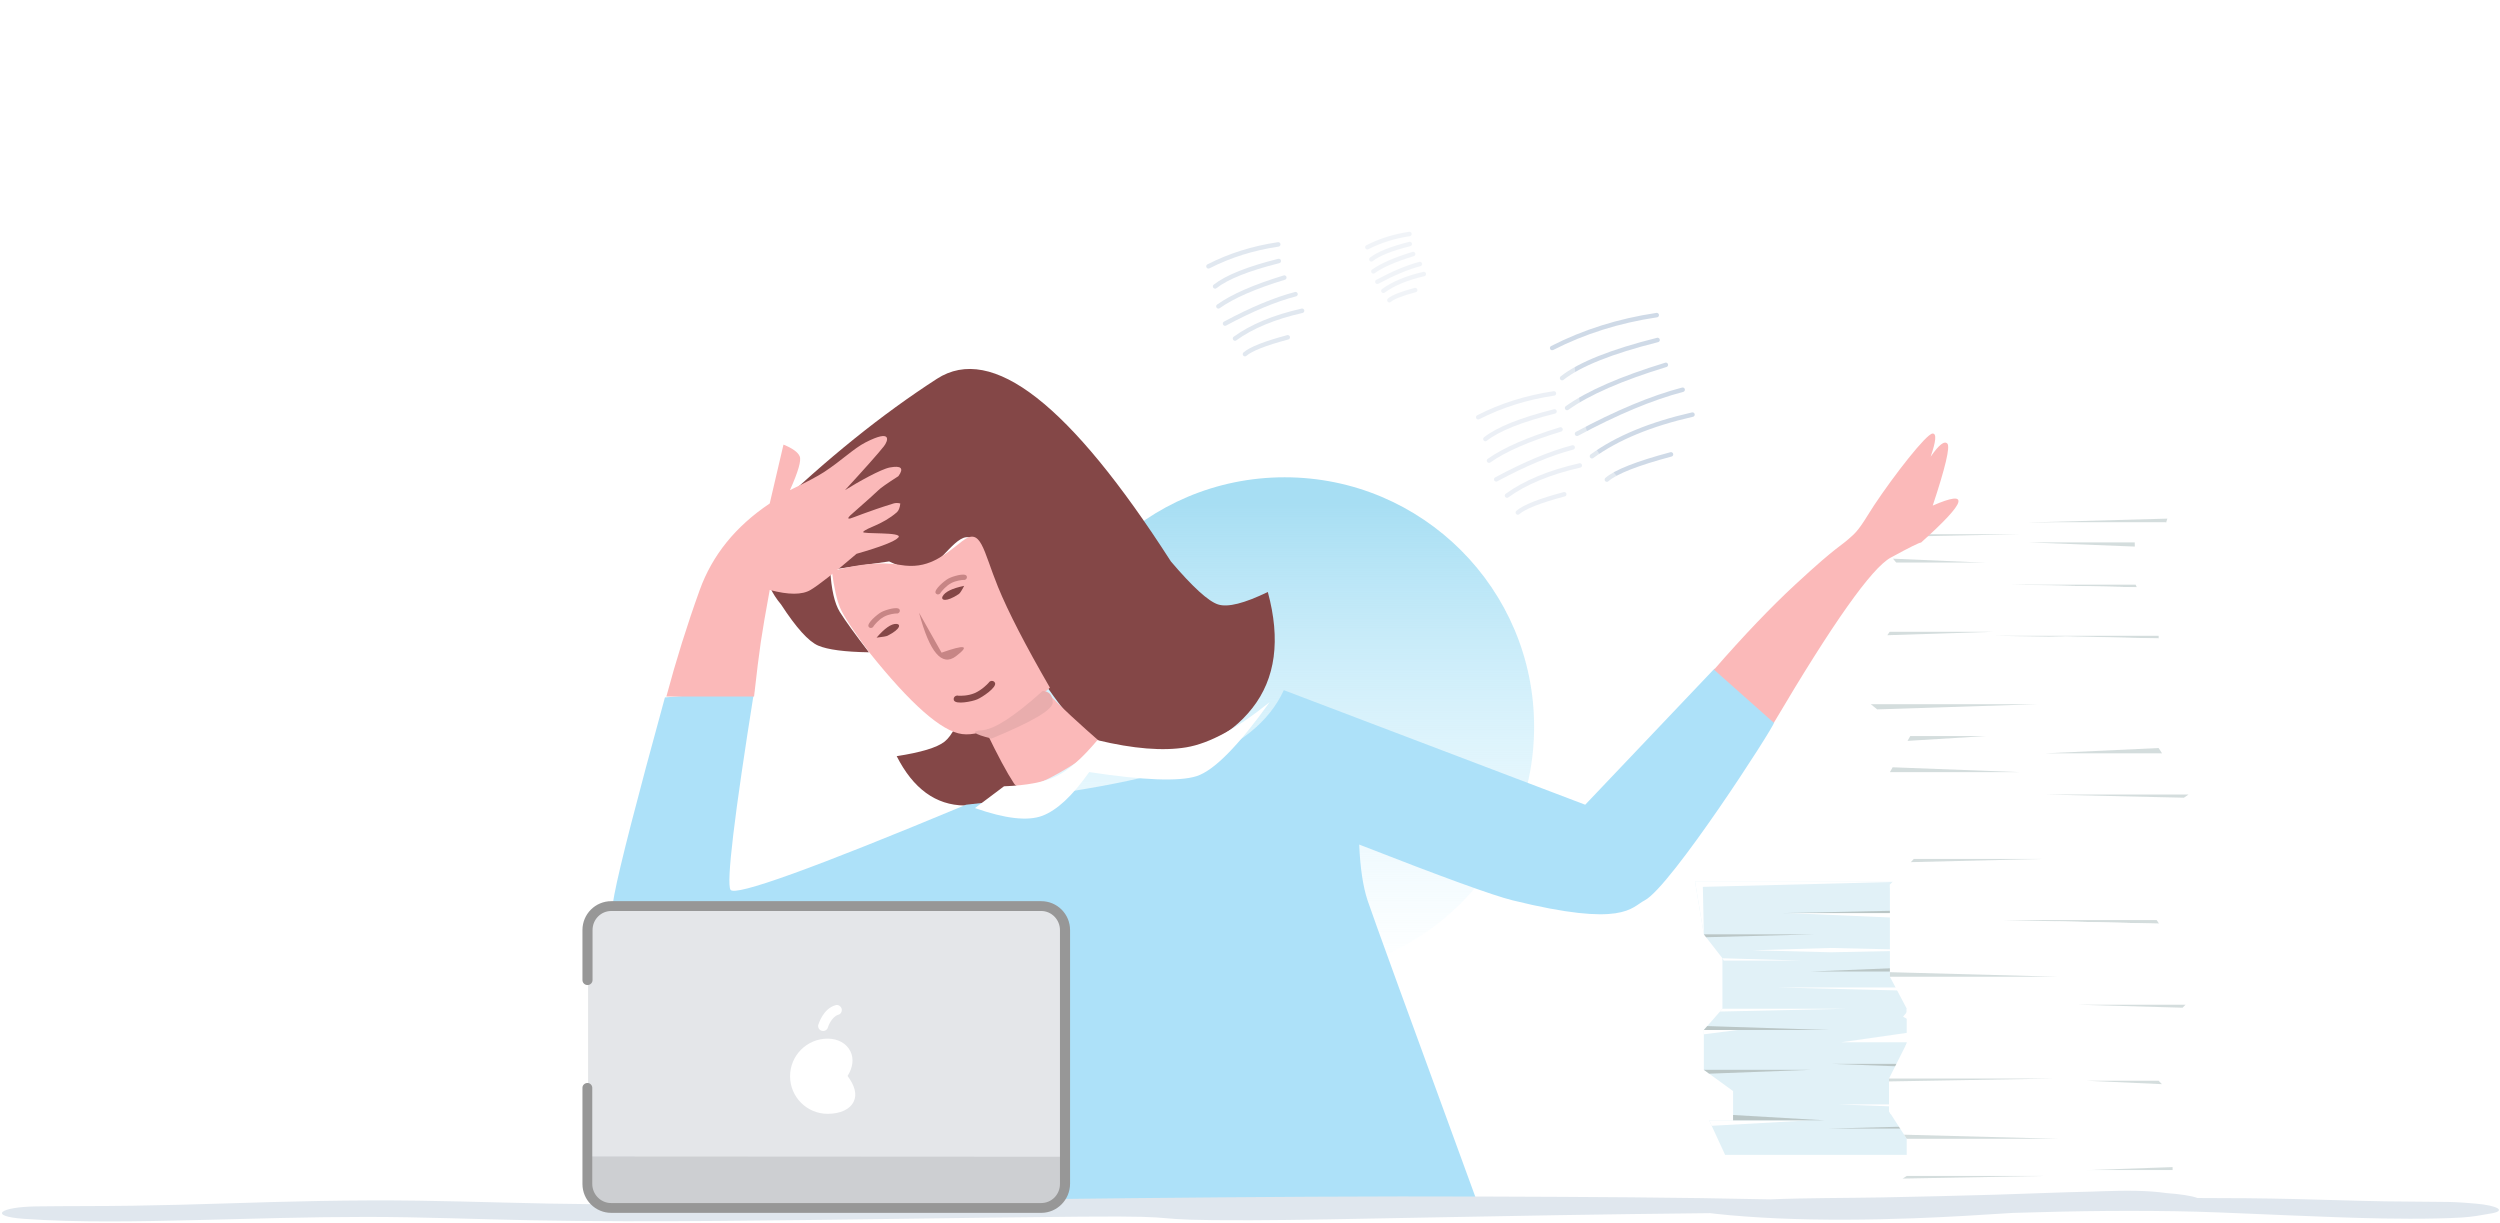 <?xml version="1.0" encoding="UTF-8"?>
<svg width="1118px" height="547px" viewBox="0 0 1118 547" version="1.1" xmlns="http://www.w3.org/2000/svg" xmlns:xlink="http://www.w3.org/1999/xlink">
    <!-- Generator: Sketch 45.1 (43504) - http://www.bohemiancoding.com/sketch -->
    <title>Illustration</title>
    <desc>Created with Sketch.</desc>
    <defs>
        <linearGradient x1="50%" y1="5.268%" x2="50%" y2="98.045%" id="linearGradient-1">
            <stop stop-color="#A7DEF3" offset="0%"></stop>
            <stop stop-color="#CBF1FF" stop-opacity="0" offset="100%"></stop>
        </linearGradient>
        <filter x="0.0%" y="-0.0%" width="100.0%" height="100.0%" filterUnits="objectBoundingBox" id="filter-2">
            <feGaussianBlur stdDeviation="0" in="SourceGraphic"></feGaussianBlur>
        </filter>
    </defs>
    <g id="Page-1" stroke="none" stroke-width="1" fill="none" fill-rule="evenodd">
        <g id="Illustration" transform="translate(0, 4)">
            <circle id="Oval-10" fill="url(#linearGradient-1)" cx="574.5" cy="321" r="111.557"></circle>
            <path d="M397.612,247.072 C407.01,251.552 414.139,251.552 419,247.072 C426.29,240.352 433.389,228.703 438.502,243.083 C441.006,250.127 456.041,292.816 482.904,321.709 C489.371,328.665 500.541,332.282 516.416,332.562 C535.047,332.562 549.579,325.939 560.014,312.692 C570.449,299.446 572.766,282.124 566.968,260.727 C556.502,265.823 549.101,267.688 544.766,266.322 C540.43,264.957 533.383,258.54 523.622,247.072 C478.478,176.719 443.604,149.495 419,165.398 C394.395,181.302 369.619,201.254 344.67,225.254 C342.41,236.895 341.585,245.426 342.194,250.845 C342.804,256.264 345.169,261.423 349.289,266.322 C356.083,276.761 361.62,282.892 365.9,284.715 C370.18,286.538 377.747,287.536 388.6,287.708 C382.318,279.53 377.984,273.536 375.6,269.724 C373.215,265.912 371.773,259.619 371.276,250.845 L397.612,247.072 Z" id="Path-14" fill="#844747"></path>
            <path d="M431.36,310 C428.734,319.113 425.755,324.995 422.424,327.646 C419.092,330.296 411.951,332.465 401,334.154 C408.384,348.723 418.504,356.08 431.36,356.223 C444.216,356.367 456.476,349.881 468.141,336.765 C464,336.083 461.379,334.866 460.28,333.113 C459.18,331.36 457.617,325.908 455.59,316.758 C449.092,319.173 444.631,320.042 442.209,319.367 C439.787,318.691 436.171,315.569 431.36,310 Z" id="Path-15" fill="#844747"></path>
            <path d="M388.672,287.649 C407.241,310.886 421.102,323.095 430.256,324.276 C439.41,325.457 452.5,318.542 469.528,303.529 C458.536,284.506 450.794,269.483 446.303,258.46 C439.566,241.926 438.789,231.338 430.256,238.04 C421.723,244.742 414.828,250.803 402.535,248.628 C394.339,247.177 384.161,248.101 372,251.398 C372.997,258.898 374.243,264.408 375.738,267.928 C377.234,271.447 381.545,278.021 388.672,287.649 Z" id="Path-16" fill="#FBB9B9"></path>
            <g id="Page-1" transform="translate(758, 213.853)">
                <polygon id="Fill-6" fill="#E1F1F7" points="0 176.226 3.96 199.986 12.276 210.679 12.276 233.251 3.96 242.755 3.96 260.576 17.028 270.08 17.028 283.148 6.336 283.148 13.464 298.592 106.13 298.592 109.694 285.524 109.694 276.02 102.566 276.02 103.754 255.824 103.754 242.755 93.062 236.814 103.754 223.747 99.002 223.747 97.814 216.619 104.942 207.115 99.002 190.482 94.25 190.482 101.378 176.226 27.449 176.226"></polygon>
                <path d="M0,176.226 L3.96,199.986 L3.514,178.75 L101.378,176.226 L0,176.226 Z M41.828,190.482 L99.902,193.003 L99.002,190.482 L41.828,190.482 Z M25.79,207.115 L60.688,208.006 L104.942,207.115 L60.688,206.074 L25.79,207.115 Z M12.87,211.718 L47.174,211.718 L12.276,210.679 L12.87,211.718 Z M37.076,223.747 L102.417,225.38 L103.754,223.747 L37.076,223.747 Z M12.276,233.251 L11.172,234.513 L67.816,233.251 L12.276,233.251 Z M65.366,248.25 L103.754,248.25 L103.754,242.755 L65.366,248.25 Z M3.96,242.755 L3.96,244.686 L19.107,242.755 L3.96,242.755 Z M63.806,276.02 L109.694,277.802 L109.694,276.02 L63.806,276.02 Z M6.336,283.148 L7.47,285.605 L51.629,283.148 L6.336,283.148 Z" id="Fill-7" fill="#FFFFFF"></path>
                <path d="M4.968,201.282 L53.262,199.986 L3.959,199.986 L4.968,201.282 Z M94.843,189.294 L38.412,190.482 L94.249,190.482 L94.843,189.294 Z M103.632,257.903 L61.133,257.903 L103.536,259.54 L103.632,257.903 Z M99.276,214.671 L51.629,216.618 L97.813,216.618 L99.276,214.671 Z M3.959,242.755 L59.351,242.755 L5.487,241.008 L3.959,242.755 Z M6.335,262.303 L51.629,260.575 L3.959,260.575 L6.335,262.303 Z M109.693,285.524 L59.351,286.86 L109.33,286.86 L109.693,285.524 Z M17.027,280.772 L57.866,283.148 L17.027,283.148 L17.027,280.772 Z" id="Fill-8" fill="#BAC6C6"></path>
                <polygon id="Fill-9" fill="#FFFFFF" points="83.793 0.253 79.635 21.029 90.03 33.801 70.131 33.801 70.131 55.185 87.06 64.689 78.608 76.867 78.608 97.063 96.267 111.319 87.159 127.456 87.159 154.385 97.851 166.265 87.159 177.75 87.159 218.935 94.683 233.192 94.683 248.724 86.763 264.476 86.763 279.128 94.683 291.405 94.683 308.037 83.594 315.083 83.594 322.713 142.6 322.713 218.337 322.713 226.653 305.466 213.585 305.466 213.585 272 207.347 265.466 207.347 243.487 219.376 231.458 219.376 213.415 206.456 193.59 206.456 147.257 220.713 137.456 207.347 116.665 207.347 66.471 197.047 43.602 196.655 24.692 210.714 15.783 215.367 0.253"></polygon>
                <path d="M211.225,14.075 L149.431,15.782 L210.713,15.782 L211.225,14.075 Z M196.655,24.693 L148.936,24.693 L196.695,26.574 L196.655,24.693 Z M80.739,22.385 L145.867,21.029 L79.635,21.029 L80.739,22.385 Z M213.585,304.076 L174.083,305.466 L213.585,305.466 L213.585,304.076 Z M207.348,265.466 L175.419,265.466 L208.797,266.984 L207.348,265.466 Z M219.376,231.458 L170.964,231.458 L218.04,232.795 L219.376,231.458 Z M206.457,193.59 L137.254,193.59 L207.513,195.212 L206.457,193.59 Z M220.713,137.456 L156.56,137.456 L218.634,138.885 L220.713,137.456 Z M207.348,116.665 L156.56,119.041 L208.874,119.041 L207.348,116.665 Z M207.348,66.471 L133.393,66.471 L207.348,67.659 L207.348,66.471 Z M197.047,43.602 L140.818,43.602 L197.576,44.777 L197.047,43.602 Z M92.847,309.204 L155.817,308.037 L94.682,308.037 L92.847,309.204 Z M94.682,291.405 L162.054,291.405 L93.506,289.58 L94.682,291.405 Z M86.763,265.763 L159.975,264.476 L86.763,264.476 L86.763,265.763 Z M87.159,218.935 L162.054,218.935 L87.159,216.905 L87.159,218.935 Z M96.518,167.697 L155.371,166.265 L97.851,166.265 L96.518,167.697 Z M87.159,127.456 L145.57,127.456 L88.389,125.275 L87.159,127.456 Z M95.054,113.468 L130.126,111.319 L96.267,111.319 L95.054,113.468 Z M81.487,99.387 L153.144,97.063 L78.608,97.063 L81.487,99.387 Z M85.999,66.217 L133.393,64.689 L87.06,64.689 L85.999,66.217 Z M88.552,31.985 L130.126,33.801 L90.03,33.801 L88.552,31.985 Z" id="Fill-10" fill="#D4DDDD"></path>
                <path d="M83.793,0.253 L79.635,21.029 L84.684,1.724 L215.367,0.253 L83.793,0.253 Z M149.431,15.783 L208.79,17.002 L210.714,15.783 L149.431,15.783 Z M70.131,33.801 L70.131,35.286 L136.808,33.801 L70.131,33.801 Z M198.667,47.197 L197.576,44.777 L140.818,43.602 L198.667,47.197 Z M70.131,55.185 L72.332,56.421 L136.808,55.185 L70.131,55.185 Z M207.347,69.441 L207.347,67.659 L156.559,66.471 L207.347,69.441 Z M78.608,76.867 L78.608,78.203 L154.629,76.867 L78.608,76.867 Z M137.254,147.257 L206.456,149.93 L206.456,147.257 L137.254,147.257 Z M87.159,154.385 L179.132,154.385 L87.159,152.158 L87.159,154.385 Z M87.159,177.75 L87.159,179.185 L146.461,177.75 L87.159,177.75 Z M208.797,197.181 L207.514,195.212 L155.371,194.008 L208.797,197.181 Z M170.964,213.415 L219.376,215.272 L219.376,213.415 L170.964,213.415 Z M94.683,235.616 L173.192,235.616 L94.683,233.192 L94.683,235.616 Z M151.807,243.487 L207.347,244.824 L207.347,243.487 L151.807,243.487 Z M94.683,248.724 L94.122,249.838 L161.014,248.724 L94.683,248.724 Z M168.143,272 L213.585,273.93 L213.585,272 L168.143,272 Z M86.763,279.128 L87.566,280.373 L159.975,279.128 L86.763,279.128 Z M161.014,305.466 L225.694,307.454 L226.653,305.466 L161.014,305.466 Z M83.594,315.083 L83.594,316.699 L169.776,315.083 L83.594,315.083 Z" id="Fill-11" fill="#FFFFFF"></path>
            </g>
            <path d="M441,323.128 C446.114,333.769 450.266,341.512 453.456,346.355 C456.646,351.199 469.924,345.402 493.289,328.964 C482.366,319.415 474.416,312.058 469.441,306.892 C464.465,301.726 454.985,307.138 441,323.128 Z" id="Path-17" fill="#FBB9B9"></path>
            <path d="M443.375,326.291 C461.729,318.747 470.864,313.348 470.78,310.096 C470.695,306.843 469.195,305.144 466.28,305 C453.704,316.311 444.697,322.163 439.257,322.558 C433.818,322.953 435.191,324.198 443.375,326.291 Z" id="Path-18" fill="#E9ADAD"></path>
            <path d="M574.116,304.634 L708.907,355.874 L766.729,295 C784.631,309.575 793.522,317.598 793.401,319.068 C793.22,321.275 747.146,392.617 735.521,398.623 C729.38,401.797 726.275,410.922 676.407,398.623 C667.701,396.476 644.841,388.162 607.829,373.681 C608.282,384.133 609.526,392.447 611.563,398.623 C613.6,404.8 629.742,449.202 659.988,531.83 L346.854,541.104 L274.781,418.052 C272.406,415.686 272.406,408.28 274.781,395.835 C277.155,383.389 284.682,354.072 297.363,307.883 L337.329,304.634 C328.341,360.988 324.789,390.742 326.674,393.894 C328.559,397.047 363.678,384.374 432.029,355.874 C478.749,350.983 512.473,344.799 533.201,337.324 C553.93,329.849 567.568,318.952 574.116,304.634 Z" id="Path-20" fill="#ADE1F9"></path>
            <path d="M436,357.374 C449.544,362.133 459.586,363.283 466.125,360.823 C472.663,358.364 479.652,351.847 487.092,341.273 C511.316,344.966 527.317,345.575 535.095,343.099 C542.873,340.623 553.77,329.59 567.785,310 C553.324,321.728 540.898,328.463 530.506,330.203 C520.115,331.943 506.863,330.876 490.751,327.002 C483.98,335.073 477.883,340.438 472.458,343.099 C467.033,345.76 459.21,347.269 448.99,347.628 L436,357.374 Z" id="Path-19" fill="#FFFFFF"></path>
            <g id="Group-18" transform="translate(0, 399)">
                <path d="M1094.871,134.511 C1090.793,134.434 1086.941,134.434 1082.863,134.396 C1077.425,134.358 1071.988,134.319 1066.776,134.243 C1053.182,134.013 1039.815,133.516 1026.447,133.21 C1012.173,132.866 997.446,132.751 982.719,132.751 C980,131.718 974.789,130.991 968.671,130.532 C960.515,129.346 950.999,129.346 939.897,129.729 C938.538,129.767 936.952,129.843 935.592,129.882 C921.092,130.188 906.818,130.838 892.544,131.259 C875.778,131.756 858.785,132.139 841.792,132.483 C825.479,132.789 807.58,132.674 791.72,133.363 C750.484,132.445 708.569,132.254 666.88,132.101 C612.956,131.871 558.806,132.292 505.108,132.827 C451.185,133.363 397.714,134.281 343.79,135.046 C317.508,135.429 290.999,135.697 264.491,135.505 C238.435,135.314 213.059,134.319 187.003,133.937 C157.549,133.516 129.228,134.281 100.227,135.199 C86.633,135.62 73.265,136.003 59.444,136.194 C45.17,136.423 30.67,136.309 16.396,136.5 C-0.37,136.729 -5.355,140.899 10.505,142.047 C34.975,143.807 62.163,143.233 87.766,142.621 C112.915,142.009 138.291,141.205 163.893,141.205 C188.363,141.205 212.832,142.238 237.302,142.697 C264.944,143.233 292.812,143.233 320.68,143.003 C375.057,142.582 429.207,141.55 483.584,141.091 C537.508,140.631 505.288,142.85 559.212,142.697 C598.862,142.582 666.88,140.517 764.758,139.522 C765.438,139.637 766.344,139.713 767.024,139.79 C775.633,140.746 784.923,141.397 794.892,141.856 C814.83,142.736 835.901,142.544 855.839,141.817 C871.246,141.244 885.747,140.364 900.247,139.407 C914.521,138.986 928.569,138.642 943.069,138.527 C956.21,138.451 969.578,138.527 982.492,138.872 C996.54,139.293 1010.134,139.981 1023.955,140.517 C1037.549,141.052 1051.37,141.664 1065.417,141.894 C1073.347,142.009 1081.504,142.085 1089.434,141.894 C1093.285,141.817 1097.363,141.703 1100.989,141.473 C1106.2,141.129 1109.145,140.478 1112.997,139.828 C1121.833,138.566 1116.622,136.079 1107.333,135.276 C1104.614,135.046 1099.629,134.587 1094.871,134.511 Z" id="Shape" fill="#E0E7EE" fill-rule="nonzero" filter="url(#filter-2)"></path>
                <path d="M476.526,13.3 L476.526,126.722 C476.526,132.619 471.759,137.387 465.862,137.387 L273.646,137.387 C267.749,137.387 262.981,132.619 262.981,126.722 L262.981,13.174 C262.981,7.277 267.749,2.509 273.646,2.509 L465.862,2.509 C471.759,2.635 476.526,7.403 476.526,13.3" id="Shape" fill="#E4E6E9" fill-rule="nonzero"></path>
                <path d="M476.526,114.301 L476.526,126.722 C476.526,132.619 471.759,137.387 465.862,137.387 L273.646,137.387 C267.749,137.387 262.981,132.619 262.981,126.722 L262.981,114.175 L476.526,114.301 Z" id="Shape" fill="#CDCFD2" fill-rule="nonzero"></path>
                <path d="M273.395,139.394 C266.243,139.394 260.472,133.623 260.472,126.471 L260.472,83.436 C260.472,82.181 261.601,81.303 262.73,81.303 C263.859,81.303 264.863,82.307 264.863,83.436 L264.863,126.471 C264.863,131.113 268.627,135.003 273.269,135.003 L465.611,135.003 C470.253,135.003 474.017,131.239 474.017,126.471 L474.017,12.923 C474.017,8.281 470.253,4.391 465.611,4.391 L273.395,4.391 C268.753,4.391 264.989,8.155 264.989,12.923 L264.989,35.256 C264.989,36.511 263.985,37.515 262.73,37.515 C261.476,37.515 260.472,36.511 260.472,35.256 L260.472,12.923 C260.472,5.771 266.243,0 273.395,0 L465.611,0 C472.762,0 478.534,5.771 478.534,12.923 L478.534,126.346 C478.534,133.497 472.762,139.394 465.611,139.394 L273.395,139.394 Z" id="Shape" fill="#979797" fill-rule="nonzero"></path>
                <path d="M376.404,78.543 C384.81,88.58 378.411,93.097 370.381,93.097 C362.351,93.097 355.827,86.572 355.827,78.543 C355.827,70.513 362.351,63.988 370.381,63.988 C378.411,63.988 382.175,71.265 376.404,78.543" id="Path" stroke="#EAEAEA" fill="#FFFFFF"></path>
                <path d="M370.13,65.87 C363.355,65.87 357.834,71.391 357.834,78.166 C357.834,84.941 363.355,90.462 370.13,90.462 C373.894,90.462 376.905,89.333 377.658,87.576 C378.536,85.82 377.407,82.934 374.522,79.546 C373.894,78.793 373.769,77.539 374.522,76.661 C376.78,73.9 377.407,71.014 376.278,68.882 C375.4,67.125 373.016,65.87 370.13,65.87 M370.13,95.104 C360.846,95.104 353.318,87.576 353.318,78.292 C353.318,69.007 360.846,61.479 370.13,61.479 C374.772,61.479 378.536,63.612 380.293,67.125 C381.924,70.387 381.422,74.402 379.038,78.166 C382.301,82.557 383.304,86.447 381.799,89.584 C380.168,93.097 375.776,95.104 370.13,95.104" id="Shape" fill="#FFFFFF" fill-rule="nonzero"></path>
                <path d="M368.123,58.063 C366.868,58.063 365.864,57.059 365.864,55.805 C365.864,55.554 365.864,55.428 365.99,55.177 C366.115,54.926 367.997,48.151 373.643,46.52 C374.772,46.144 376.027,46.897 376.404,48.151 C376.654,49.28 376.027,50.535 374.898,50.786 C371.761,51.79 370.256,56.307 370.256,56.432 C370.005,57.436 369.126,58.063 368.123,58.063" id="Shape" fill="#FFFFFF" fill-rule="nonzero"></path>
            </g>
            <path d="M298,307.493 C302.336,291.273 307.312,275.383 312.926,259.823 C318.541,244.263 328.971,231.374 344.218,221.158 L350.371,194.831 C354.425,196.477 356.844,198.222 357.628,200.069 C358.412,201.915 356.958,206.956 353.266,215.193 C360.552,211.687 365.651,208.982 368.563,207.078 C376.284,202.028 381.759,196.571 386.995,193.88 C399.292,187.561 397.107,193.274 395.282,195.582 C392.753,198.78 386.952,205.317 377.88,215.193 C383.742,211.532 393.969,205.795 397.933,205.055 C403.04,204.101 404.319,205.395 401.769,208.937 C396.759,212.149 393.786,214.234 392.85,215.193 C391.914,216.152 387.695,219.933 380.193,226.538 C379.098,227.652 379.098,228.098 380.193,227.877 C381.166,227.68 388.134,224.68 399.564,221.158 C400.517,220.864 401.536,220.864 402.619,221.158 C402.404,223.071 401.88,224.389 401.047,225.112 C394.56,230.745 387.749,231.894 386.021,233.834 C384.959,235.027 403.974,233.714 401.769,236.325 C400.299,238.066 394.058,240.51 383.045,243.659 C373.078,252.191 366.221,257.579 362.476,259.823 C358.731,262.066 352.645,262.066 344.218,259.823 C342.356,269.934 341.025,277.714 340.224,283.163 C339.423,288.612 338.419,296.722 337.212,307.493 L298,307.493 Z" id="Path-23" fill="#FBB9B9"></path>
            <path d="M750.211,251.66 C801.799,246.63 831.475,241.246 839.239,235.511 C847.003,229.775 850.94,226.629 851.051,226.072 C863.978,220.544 871.774,218.04 874.44,218.559 C877.105,219.078 875.05,222.327 868.272,228.305 C886.125,230.38 895.42,232.308 896.158,234.091 C896.896,235.873 894.067,237.306 887.672,238.39 C895.041,239.14 898.297,240.342 897.441,241.994 C896.158,244.473 873.323,249.705 857.349,252.12 C852.243,252.891 845.587,253.289 841.458,254.966 C832.671,258.536 835.98,258.583 810.411,269.045 C796.668,274.668 780.009,280.3 760.434,285.941 L750.211,251.66 Z" id="Path-24" fill="#FBB9B9" transform="translate(823.893, 252.217) scale(1, -1) rotate(65) translate(-823.893, -252.217) "></path>
            <path d="M435.969,308.879 C433.539,308.879 426.219,307.389 426.219,305.19 C426.219,304.789 426.394,304.401 426.689,304.118 C427.286,303.547 428.348,303.575 428.909,304.096 C429.649,304.487 432.767,305.857 435.969,305.857 C439.33,305.857 442.763,304.443 443.542,304.061 C444.109,303.57 445.139,303.559 445.72,304.117 C446.016,304.401 446.19,304.788 446.19,305.19 C446.19,307.389 438.518,308.879 435.969,308.879" id="Fill-90" fill="#844747" transform="translate(436.204, 306.287) rotate(-23) translate(-436.204, -306.287) "></path>
            <path d="M394.736,273.692 C392.809,273.692 387.004,272.511 387.004,270.766 C387.004,270.449 387.142,270.141 387.376,269.917 C387.85,269.464 388.692,269.486 389.137,269.899 C389.724,270.209 392.196,271.296 394.736,271.296 C397.402,271.296 400.124,270.175 400.742,269.871 C401.192,269.482 402.008,269.474 402.469,269.916 C402.704,270.141 402.842,270.448 402.842,270.766 C402.842,272.511 396.758,273.692 394.736,273.692" id="Fill-90-Copy" fill="#C78585" transform="translate(394.923, 271.637) rotate(151) translate(-394.923, -271.637) "></path>
            <path d="M424.736,258.692 C422.809,258.692 417.004,257.511 417.004,255.766 C417.004,255.449 417.142,255.141 417.376,254.917 C417.85,254.464 418.692,254.486 419.137,254.899 C419.724,255.209 422.196,256.296 424.736,256.296 C427.402,256.296 430.124,255.174 430.742,254.871 C431.192,254.482 432.008,254.474 432.469,254.916 C432.704,255.141 432.842,255.448 432.842,255.766 C432.842,257.511 426.758,258.692 424.736,258.692" id="Fill-90-Copy-2" fill="#C78585" transform="translate(424.923, 256.637) rotate(151) translate(-424.923, -256.637) "></path>
            <path d="M411,270 C415.72,287.767 421.231,294.248 427.534,289.442 C433.837,284.636 431.682,284.11 421.068,287.864 L411,270 Z" id="Path-25" fill="#C78585"></path>
            <path d="M392,281.156 C395.588,276.99 398.521,274.938 400.798,275.001 C402.798,275.057 403.033,277.141 396.998,280.263 C396.439,280.552 394.773,280.85 392,281.156 Z" id="Path-26" fill="#844747"></path>
            <path d="M421.155,263.888 C424.743,259.721 427.676,257.67 429.953,257.733 C431.953,257.789 431.581,260.442 425.546,263.564 C424.987,263.853 423.524,263.961 421.155,263.888 Z" id="Path-26-Copy" fill="#844747" transform="translate(426.098, 260.821) scale(-1, 1) rotate(61) translate(-426.098, -260.821) "></path>
            <g id="Group-19" transform="translate(683, 108)">
                <path d="" id="Path-21" stroke="#979797"></path>
                <path d="M1.65,24.461 C-1.379,39.098 -0.238,55.957 5.073,75.038 C10.384,94.119 21.307,112.431 37.842,129.976 L109.425,93.908 C93.299,77.062 83.268,64.029 79.329,54.81 C75.391,45.592 72.051,27.322 69.308,0 C49.078,3.708 34.43,7.201 25.362,10.48 C16.295,13.758 8.391,18.418 1.65,24.461 Z" id="Path-22" fill="#FFFFFF"></path>
                <path d="M11.122,43.633 C25.354,36.349 40.945,31.444 57.892,28.917" id="Path-27" stroke="#CFDAE7" stroke-width="2" stroke-linecap="round"></path>
                <path d="M15.571,57.086 C23.442,50.885 37.672,45.203 58.262,40.038" id="Path-28" stroke="#CFDAE7" stroke-width="2" stroke-linecap="round"></path>
                <path d="M17.795,70.455 C27.273,63.691 41.997,57.259 61.969,51.16" id="Path-29" stroke="#CFDAE7" stroke-width="2" stroke-linecap="round"></path>
                <path d="M22.244,81.998 C39.956,72.469 55.702,65.897 69.482,62.282" id="Path-30" stroke="#CFDAE7" stroke-width="2" stroke-linecap="round"></path>
                <path d="M28.917,92.024 C40.112,83.89 55.099,77.683 73.878,73.404" id="Path-31" stroke="#CFDAE7" stroke-width="2" stroke-linecap="round"></path>
                <path d="M35.59,102.48 C39.56,99.003 49.119,95.242 64.267,91.199" id="Path-32" stroke="#CFDAE7" stroke-width="2" stroke-linecap="round"></path>
            </g>
            <g id="Group-19-Copy-2" opacity="0.286" transform="translate(607, 89)">
                <path d="" id="Path-21" stroke="#979797"></path>
                <path d="M0.664,9.848 C-0.555,15.741 -0.096,22.529 2.043,30.211 C4.181,37.893 8.578,45.266 15.235,52.329 L44.055,37.808 C37.563,31.026 33.524,25.779 31.939,22.067 C30.353,18.356 29.008,11 27.904,0 C19.759,1.493 13.862,2.899 10.211,4.219 C6.56,5.539 3.378,7.415 0.664,9.848 Z" id="Path-22" fill="#FFFFFF"></path>
                <path d="M4.478,17.567 C10.208,14.635 16.485,12.66 23.308,11.642" id="Path-27" stroke="#CFDAE7" stroke-width="2" stroke-linecap="round"></path>
                <path d="M6.269,22.983 C9.438,20.487 15.167,18.199 23.457,16.12" id="Path-28" stroke="#CFDAE7" stroke-width="2" stroke-linecap="round"></path>
                <path d="M7.164,28.366 C10.98,25.642 16.909,23.053 24.949,20.597" id="Path-29" stroke="#CFDAE7" stroke-width="2" stroke-linecap="round"></path>
                <path d="M8.955,33.013 C16.087,29.176 22.426,26.531 27.974,25.075" id="Path-30" stroke="#CFDAE7" stroke-width="2" stroke-linecap="round"></path>
                <path d="M11.642,37.049 C16.149,33.775 22.183,31.276 29.744,29.553" id="Path-31" stroke="#CFDAE7" stroke-width="2" stroke-linecap="round"></path>
                <path d="M14.329,41.259 C15.927,39.859 19.776,38.345 25.874,36.717" id="Path-32" stroke="#CFDAE7" stroke-width="2" stroke-linecap="round"></path>
            </g>
            <g id="Group-19-Copy-3" opacity="0.623" transform="translate(533, 86)">
                <path d="" id="Path-21" stroke="#979797"></path>
                <path d="M1.101,16.32 C-0.92,26.086 -0.159,37.334 3.385,50.064 C6.928,62.794 14.216,75.012 25.247,86.718 L73.006,62.654 C62.248,51.414 55.555,42.719 52.927,36.569 C50.3,30.418 48.071,18.229 46.241,0 C32.744,2.474 22.971,4.805 16.921,6.992 C10.872,9.179 5.598,12.288 1.101,16.32 Z" id="Path-22" fill="#FFFFFF"></path>
                <path d="M7.42,29.111 C16.916,24.252 27.318,20.979 38.625,19.293" id="Path-27" stroke="#CFDAE7" stroke-width="2" stroke-linecap="round"></path>
                <path d="M10.388,38.087 C15.64,33.95 25.134,30.158 38.871,26.713" id="Path-28" stroke="#CFDAE7" stroke-width="2" stroke-linecap="round"></path>
                <path d="M11.872,47.006 C18.196,42.493 28.02,38.202 41.345,34.133" id="Path-29" stroke="#CFDAE7" stroke-width="2" stroke-linecap="round"></path>
                <path d="M14.841,54.707 C26.658,48.35 37.164,43.965 46.357,41.553" id="Path-30" stroke="#CFDAE7" stroke-width="2" stroke-linecap="round"></path>
                <path d="M19.293,61.397 C26.762,55.97 36.761,51.829 49.29,48.974" id="Path-31" stroke="#CFDAE7" stroke-width="2" stroke-linecap="round"></path>
                <path d="M23.745,68.373 C26.394,66.053 32.771,63.544 42.878,60.846" id="Path-32" stroke="#CFDAE7" stroke-width="2" stroke-linecap="round"></path>
            </g>
            <g id="Group-19-Copy" opacity="0.391" transform="translate(653, 151)">
                <path d="" id="Path-21" stroke="#979797"></path>
                <path d="M1.195,17.71 C-0.998,28.307 -0.172,40.514 3.673,54.328 C7.518,68.143 15.427,81.402 27.398,94.104 L79.225,67.991 C67.55,55.793 60.287,46.358 57.435,39.683 C54.584,33.009 52.166,19.781 50.18,0 C35.533,2.685 24.928,5.214 18.363,7.587 C11.798,9.961 6.075,13.335 1.195,17.71 Z" id="Path-22" fill="#FFFFFF"></path>
                <path d="M8.052,31.591 C18.357,26.317 29.644,22.766 41.915,20.936" id="Path-27" stroke="#CFDAE7" stroke-width="2" stroke-linecap="round"></path>
                <path d="M11.273,41.331 C16.972,36.841 27.275,32.727 42.182,28.988" id="Path-28" stroke="#CFDAE7" stroke-width="2" stroke-linecap="round"></path>
                <path d="M12.884,51.01 C19.746,46.113 30.407,41.456 44.866,37.041" id="Path-29" stroke="#CFDAE7" stroke-width="2" stroke-linecap="round"></path>
                <path d="M16.105,59.367 C28.929,52.468 40.329,47.71 50.306,45.093" id="Path-30" stroke="#CFDAE7" stroke-width="2" stroke-linecap="round"></path>
                <path d="M20.936,66.626 C29.042,60.737 39.892,56.243 53.489,53.145" id="Path-31" stroke="#CFDAE7" stroke-width="2" stroke-linecap="round"></path>
                <path d="M25.767,74.196 C28.642,71.679 35.563,68.957 46.53,66.029" id="Path-32" stroke="#CFDAE7" stroke-width="2" stroke-linecap="round"></path>
            </g>
            <path d="M952,168.719 L952,152" id="Stroke-1" stroke="#FFFFFF" stroke-width="7" opacity="0.346" stroke-linecap="round" stroke-linejoin="round"></path>
            <path d="M944,160 L960.719,160" id="Stroke-3" stroke="#FFFFFF" stroke-width="7" opacity="0.346" stroke-linecap="round" stroke-linejoin="round"></path>
            <path d="M893,84.719 L893,68" id="Stroke-6" stroke="#FFFFFF" stroke-width="7" opacity="0.346" stroke-linecap="round" stroke-linejoin="round"></path>
            <path d="M885,77 L901.719,77" id="Stroke-7" stroke="#FFFFFF" stroke-width="7" opacity="0.346" stroke-linecap="round" stroke-linejoin="round"></path>
            <path d="M793.548,65.996 C792.779,67.434 792.821,69.173 793.665,70.569 C794.501,71.965 796.014,72.818 797.644,72.818 L836.615,72.818 C838.245,72.818 839.758,71.965 840.594,70.569 C841.43,69.173 841.48,67.434 840.711,65.996 L821.226,29.458 C820.415,27.945 818.843,27 817.13,27 C815.416,27 813.844,27.945 813.034,29.458 L793.548,65.996 Z" id="Stroke-8" stroke="#FFFFFF" stroke-width="7" opacity="0.346" stroke-linecap="round" stroke-linejoin="round"></path>
            <path d="M835,189.545 L835,181.553 C835,176.22 839.322,171.915 844.647,171.915 L852.63,171.915 C857.963,171.915 862.277,167.593 862.277,162.26 L862.277,154.268 C862.277,148.952 866.598,144.63 871.923,144.63 L879.915,144.63 C885.24,144.63 889.553,140.308 889.553,134.992 L889.553,127" id="Stroke-10" stroke="#FFFFFF" stroke-width="7" opacity="0.346" stroke-linecap="round" stroke-linejoin="round"></path>
            <polygon id="Fill-4" fill="#FFFFFF" opacity="0.359" points="479.765 108.419 503.809 108.419 503.809 88.382 479.765 88.382"></polygon>
            <path d="M335,161.143 L335,129.085" id="Stroke-5" stroke="#FFFFFF" stroke-width="7" opacity="0.359" stroke-linecap="round" stroke-linejoin="round"></path>
            <path d="M319.281,145 L351.339,145" id="Stroke-7" stroke="#FFFFFF" stroke-width="7" opacity="0.359" stroke-linecap="round" stroke-linejoin="round"></path>
            <path d="M487,32.31 L487,16.281" id="Stroke-8" stroke="#FFFFFF" stroke-width="7" opacity="0.359" stroke-linecap="round" stroke-linejoin="round"></path>
            <path d="M479.765,25 L495.794,25" id="Stroke-9" stroke="#FFFFFF" stroke-width="7" opacity="0.359" stroke-linecap="round" stroke-linejoin="round"></path>
            <path d="M311,88.131 L311,72.102" id="Stroke-10" stroke="#FFFFFF" stroke-width="7" opacity="0.359" stroke-linecap="round" stroke-linejoin="round"></path>
            <path d="M303,81 L319.029,81" id="Stroke-12" stroke="#FFFFFF" stroke-width="7" opacity="0.359" stroke-linecap="round" stroke-linejoin="round"></path>
            <path d="M359.983,0 L369.489,0 C375.227,0 379.884,4.656 379.884,10.395 L379.884,19.011 C379.884,24.749 384.54,29.405 390.278,29.405 L398.894,29.405 C404.633,29.405 409.289,34.054 409.289,39.8 L409.289,48.408 C409.289,54.154 413.937,58.811 419.684,58.811" id="Stroke-14" stroke="#FFFFFF" stroke-width="7" opacity="0.359" stroke-linecap="round" stroke-linejoin="round"></path>
        </g>
    </g>
</svg>